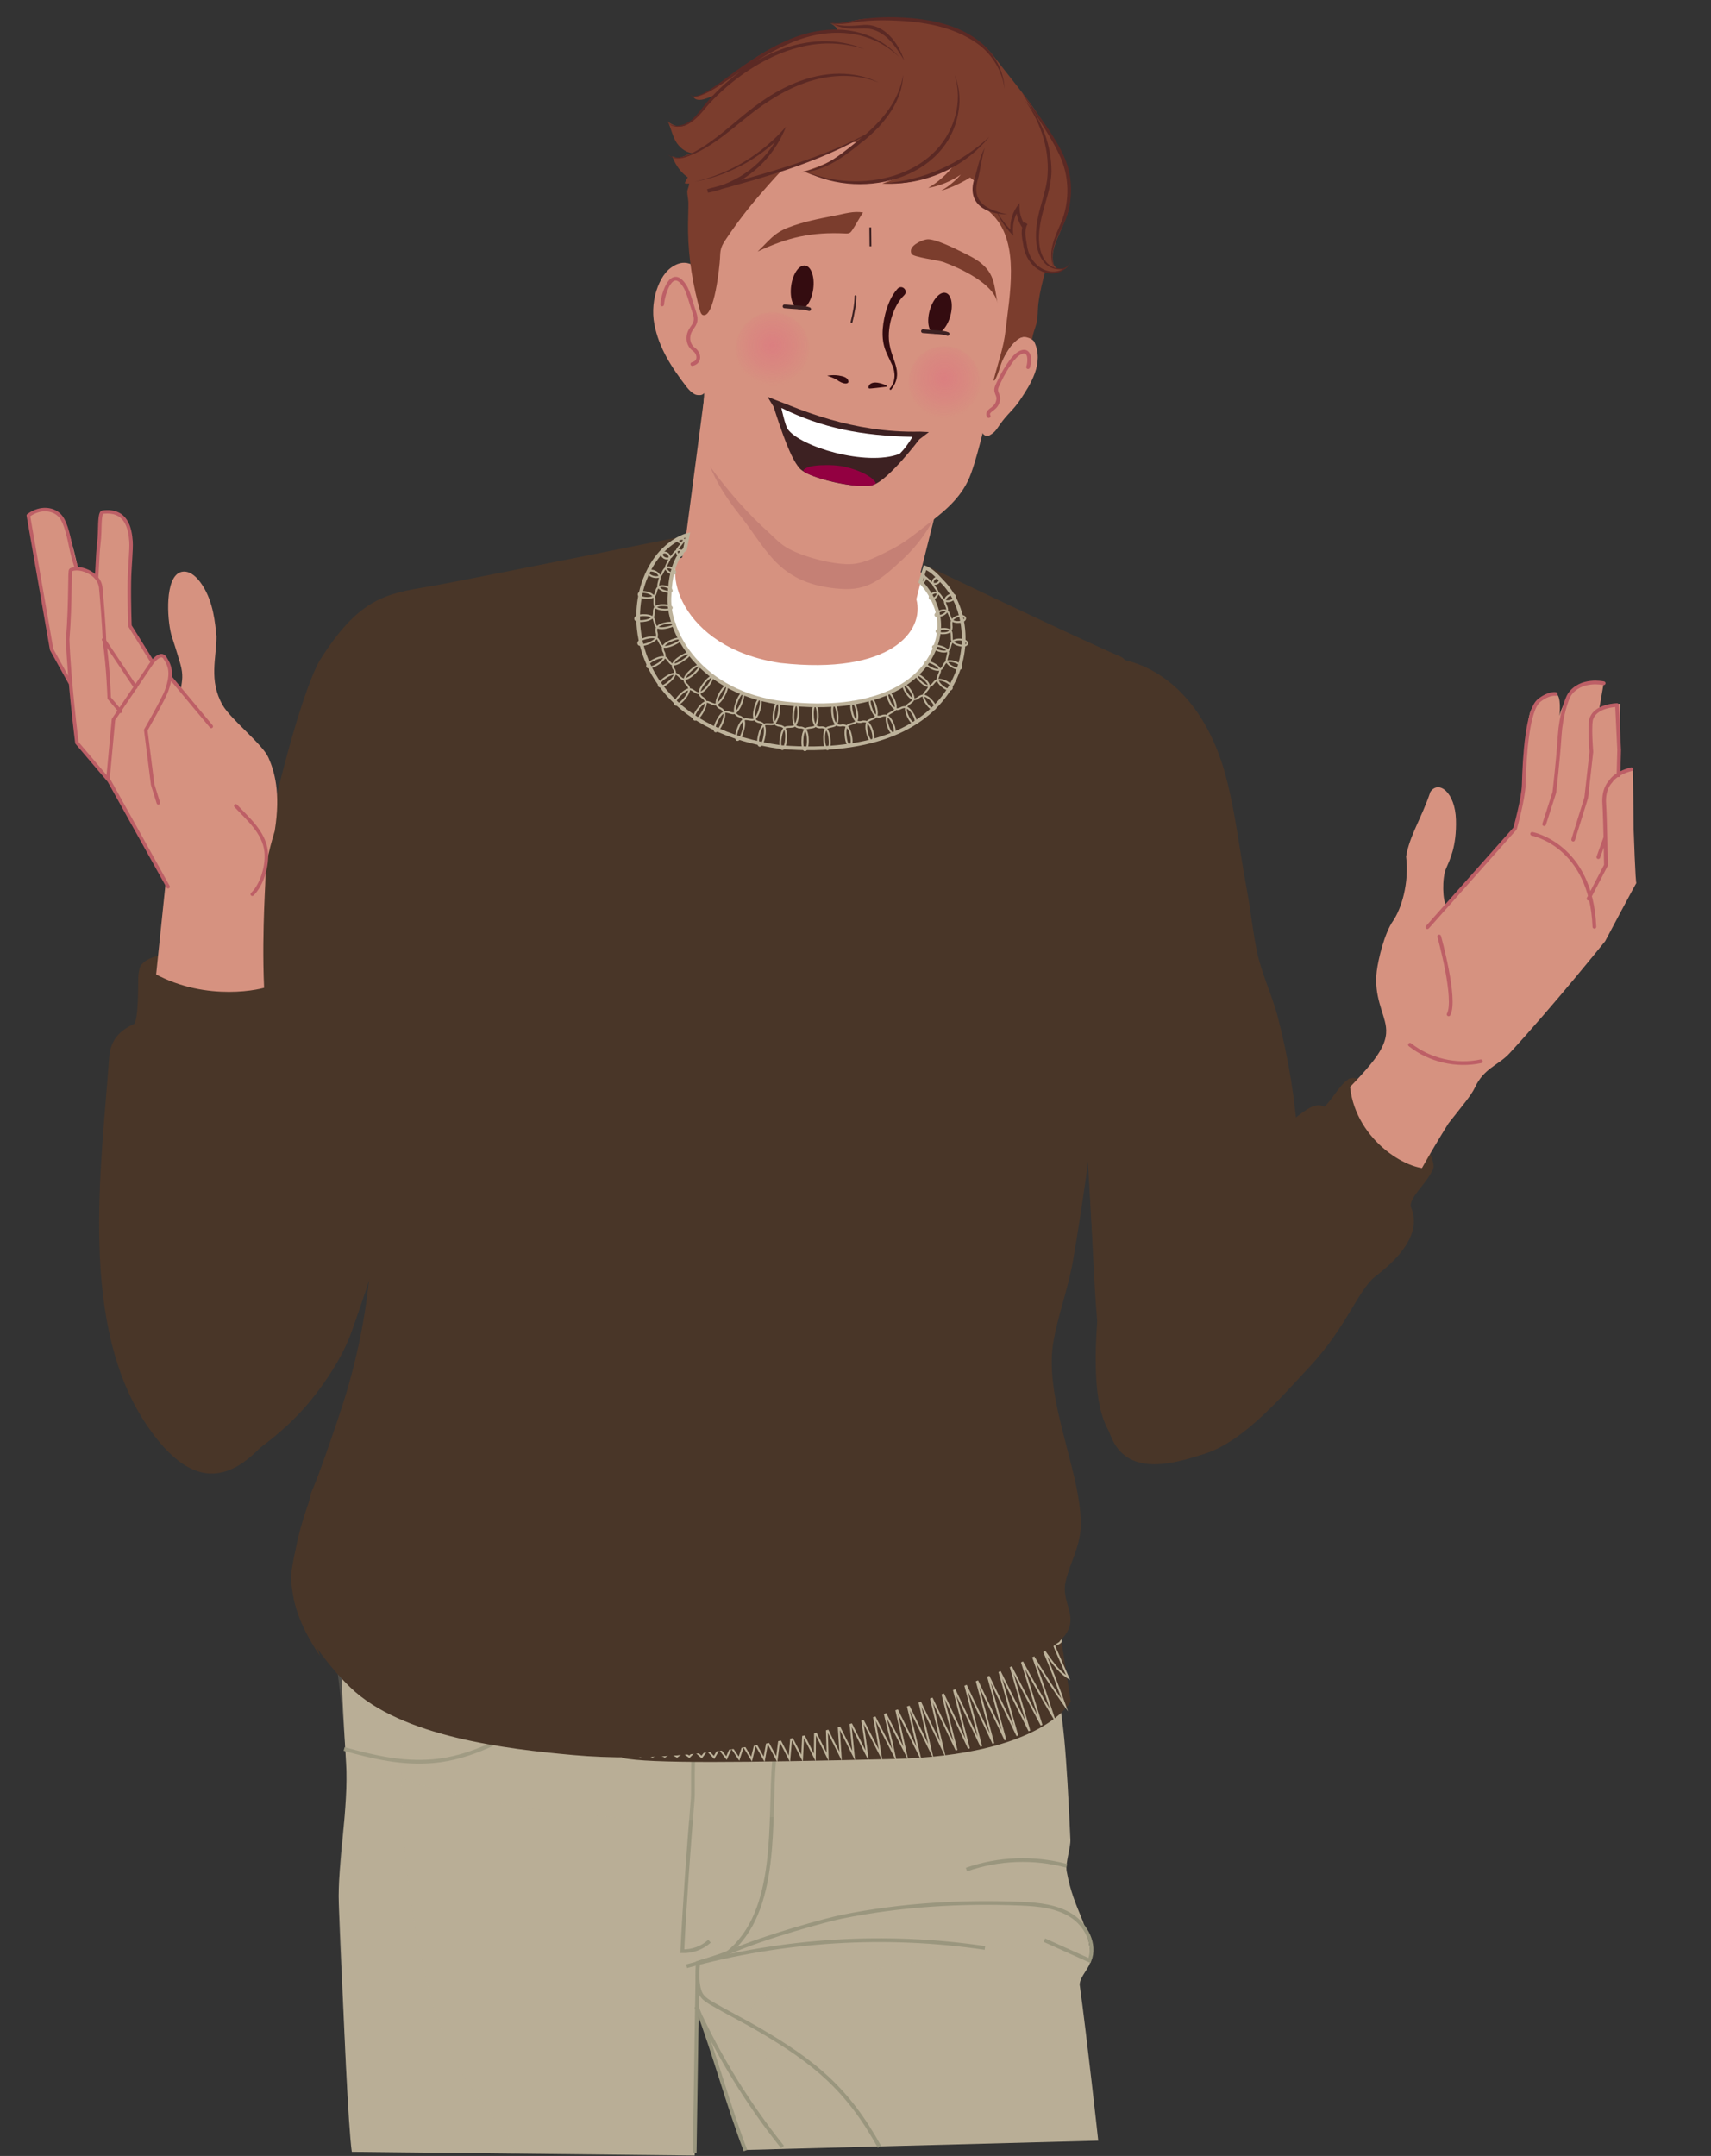 <svg width="913" height="1150" viewBox="0 0 913 1150" fill="none" xmlns="http://www.w3.org/2000/svg">
<rect x="0" y="0" width="913" height="1150" fill="#333333" stroke="none"/>
<path d="M180.646 852.259C180.646 852.259 181.7 893.184 184.689 940.54C186.11 963.058 179.998 996.468 180.781 1015.01C183.754 1085.35 185.735 1132.91 187.717 1147.78L370.689 1149.76L373.331 1052L372.01 1072.47L397.771 1146.78L586.028 1141.83C586.028 1141.83 580.083 1087.33 576.12 1058.6C576.269 1053.8 582.308 1049.11 582.065 1044.73C580.933 1024.4 573.147 1019.96 569.184 998.161C568.4 993.85 571.35 985.525 571.166 981.317C569.197 936.436 566.966 908.344 563.523 904.9C555.676 897.053 557.637 832.314 557.637 832.314L180.646 852.259Z" fill="#B9AE96"/>
<g style="mix-blend-mode:multiply" opacity="0.21">
<path d="M409.241 1064.73C405.029 1066.68 400.21 1069.82 400.545 1074.45C400.832 1078.42 404.803 1080.93 408.252 1082.93C415.472 1087.11 469.015 1129.39 468.844 1145.07C468.811 1144.82 453.437 1145.32 453.424 1145.34C435.922 1132.26 410.145 1096.33 402.214 1091.52C398.922 1089.52 394.695 1087.9 391.355 1089.82C386.368 1092.68 387.807 1100.2 390.255 1105.4C395.163 1115.83 401.496 1125.59 409.022 1134.32C412.59 1138.46 416.436 1142.32 417.559 1146.26C417.686 1146.19 398.936 1146.94 398.657 1146.77C393.131 1130.54 388.355 1115.95 382.829 1099.72C380.066 1091.61 377.303 1083.5 374.54 1075.39C373.284 1071.7 372.082 1068.68 372.19 1064.81C372.31 1060.47 371.994 1056.06 371.897 1051.71C371.876 1050.79 371.861 1049.84 372.216 1048.98C372.869 1047.42 374.568 1046.6 376.143 1045.97C388.16 1041.14 401.594 1041.62 414.25 1038.98C429.588 1035.78 445.216 1033.97 460.879 1033.57C469.426 1033.35 515.804 1031.7 516.163 1041.69C480.125 1050.83 444.041 1048.65 409.241 1064.73Z" fill="#B9AE96"/>
</g>
<g style="mix-blend-mode:multiply" opacity="0.21">
<path d="M225.49 1047.84C231.669 1074.86 240.736 1101.97 258.273 1123.44C264.7 1131.3 272.512 1138.97 274.841 1148.69C274.687 1148.69 187.937 1147.57 187.778 1147.85C187.312 1142.94 184.719 1107.73 184.267 1094.03C183.187 1053.19 177.187 1012.69 183.945 969.971C186.897 942.306 182.285 908.953 178.799 881.243C209.708 891.202 214.539 917.156 214.298 944.421C213.991 979.172 217.741 1013.96 225.49 1047.84Z" fill="#B9AE96"/>
</g>
<path d="M557.27 1034.87C565.308 1038.5 573.346 1042.12 581.385 1045.74C584.858 1037.11 579.623 1026.89 571.794 1021.85C563.964 1016.82 554.267 1015.81 544.966 1015.44C512.914 1014.14 480.64 1016.03 449.166 1022.41C441.422 1023.98 409.229 1032.65 388.744 1041.43C382.579 1044.07 372.67 1046.71 372.67 1046.93C372.45 1047.15 370.909 1060.36 374.863 1064.87C376.238 1066.53 378.128 1067.68 379.995 1068.76C388.09 1073.46 396.487 1077.63 404.577 1082.35C434.742 1099.91 452.406 1114.57 469.291 1145.12" stroke="#9A967E" stroke-width="2" stroke-miterlimit="10"/>
<path d="M371.736 1070.22C381.521 1096.03 387.987 1121.31 397.772 1147.11" stroke="#9A967E" stroke-width="2" stroke-miterlimit="10"/>
<path d="M183.626 932.913C199.608 937.334 214.501 940.796 231.026 939.416C251.209 937.73 269.572 927.522 286.99 917.186" stroke="#9A967E" stroke-width="2" stroke-miterlimit="10"/>
<path d="M569.172 995.234C551.686 990.536 532.788 991.24 515.7 997.228" stroke="#9A967E" stroke-width="2" stroke-miterlimit="10"/>
<path d="M371.493 1070.43C383.68 1097.11 399.184 1122.28 417.535 1145.18" stroke="#9A967E" stroke-width="2" stroke-miterlimit="10"/>
<path d="M366.369 1048.8C417.981 1034.54 472.581 1031.18 525.551 1039.03" stroke="#9A967E" stroke-width="2" stroke-miterlimit="10"/>
<path d="M370.689 1148.44L372.254 1047.01C372.254 1047.01 386.873 1042.84 388.209 1041.78C416.248 1019.55 410.305 970.72 413.072 939.002C413.703 931.775 414.21 923.985 410.438 917.79C403.394 918.391 378.599 916.468 373.685 921.144C368.288 926.278 370.235 952.125 369.609 959.781C367.406 986.756 365.413 1013.75 364.082 1040.78C369.367 1040.97 374.694 1039.01 378.599 1035.44" stroke="#9A967E" stroke-width="2" stroke-miterlimit="10"/>
<g style="mix-blend-mode:multiply" opacity="0.21">
<path d="M180.359 852.496C180.359 852.496 184.312 933.819 184.372 933.902C256.872 983.89 516.862 987.659 566.481 915.552C566.562 912.694 564.812 905.694 562.371 903.516C557.187 892.944 556.687 832.355 556.687 832.355L180.359 852.496Z" fill="#B9AE96"/>
</g>
<path d="M284.944 365.235C285.134 363.294 285.231 361.306 285.195 359.252C285.049 350.972 282.17 342.812 277.435 335.91C268.902 322.358 253.985 313.172 236.772 312.693C236.248 312.678 235.729 312.687 235.208 312.689C233.091 312.506 231.074 312.529 229.234 312.824C205.226 316.672 191.283 319.509 170.69 352.141C162.446 366.305 149.371 413.042 141.78 450.772C134.187 488.503 133.132 526.417 99.284 567.343C65.436 608.269 71.08 716.909 71.387 723.571C73.019 758.943 101.314 795.183 124.73 781.316C155.327 763.196 174.369 741.355 187.465 710.504C202.998 667.929 208.808 640.888 222.4 601.25C229.354 576.741 236.191 553.691 244.445 526.729C257.688 482.538 265.686 460.629 274.941 425.69C278.617 411.806 284.492 373.001 284.944 365.235Z" fill="#493628"/>
<path d="M265.127 462.233C256.482 453.546 225.791 437.744 223.222 422.12C225.428 435.535 220.355 498.934 218.432 514.733C209.34 574.882 190.645 618.016 176.39 639.436C153.1 682.284 120.129 705.282 93.777 739.936C88.822 746.453 84.135 753.595 83.016 761.705C92.484 778.506 111.006 790.291 124.901 781.282C152.061 765.991 178.317 736.567 187.617 710.282C196.525 684.284 206.296 654.166 221.771 601.473C234.404 556.76 251.655 503.437 265.127 462.233Z" fill="#493628"/>
<path d="M111.222 509.401C130.358 512.25 145.041 520.132 144.018 527.008C142.993 533.883 126.651 537.147 107.515 534.297C88.378 531.448 73.695 523.565 74.72 516.69C75.743 509.815 92.086 506.551 111.222 509.401Z" fill="#493628"/>
<path d="M68.912 658.274L88.305 471.734C88.305 471.734 58.931 417.487 57.594 415.705C56.258 413.924 41.043 396.213 41.043 396.213L38.093 365.447C38.093 365.447 27.847 348.079 27.093 345.647C26.338 343.214 14.475 274.592 14.475 274.592C14.475 274.592 23.112 269.811 29.823 272.499C36.15 275.034 41.647 303.389 41.647 303.389L51.583 307.784L53.52 275.922C53.52 275.922 52.722 272.667 56.427 272.563C61.405 272.425 69.635 276.469 69.671 288.22C69.684 292.727 69.25 301.126 69.136 308.251C68.921 321.723 68.911 333.831 70.008 335.007L81.327 353.141C81.327 353.141 88.784 342.621 90.796 360.243C90.865 361.476 96.628 366.826 96.628 366.826C97.136 363.111 97.929 360.113 96.233 354.167C96.233 354.167 93.936 346.254 91.708 339.573C89.48 332.893 87.66 311.344 94.785 305.998C95.774 305.256 101.371 301.847 108.132 312.368C113.888 321.326 114.815 332.408 115.519 339.483C115.537 350.926 111.255 362.918 118.795 376.107C123.215 383.84 140.057 396.884 143.244 404.13C146.431 411.375 149.843 422.63 146.642 442.912C146.95 442.895 141.573 457.421 141.609 469.173C141.62 473.03 139.127 507.447 141.626 538.228C139.568 543.603 144.392 603.087 160.706 670.32C159.913 703.332 153.132 745.268 122.648 756.228C63.876 746.27 68.912 658.274 68.912 658.274Z" fill="#D69280"/>
<path d="M89.698 472.979L58.258 416.493L41.044 396.212C41.044 396.212 36.897 363.552 36.126 341.226C37.813 319.687 36.966 304.475 37.765 304.018C41.714 301.761 52.885 305.238 53.755 313.437C54.003 315.781 55.497 332.782 55.78 342.399C57.769 355.897 58.274 372.365 58.274 372.365L64.236 379.456M40.791 302.819C40.791 302.819 39.325 298.712 38.22 293.683C36.842 287.412 35.52 279.626 32.473 275.652C29.138 271.301 21.646 270.069 15.114 274.969L27.55 346.446L37.637 364.648M55.3 341.188L72.389 366.631M125.81 429.844C132.064 436.61 140.797 443.732 142.009 454.082C142.859 461.338 139.984 471.739 134.621 476.985M81.328 353.141L69.323 333.809C69.415 334.099 68.86 322.936 69.046 310.317C69.159 302.55 70.212 293.066 69.911 288.825C69.428 282.045 67.555 271.532 54.811 273.169C53.586 273.393 53.338 276.345 53.156 284.191C53.067 288.043 52.43 291.609 52.247 295.366C51.92 302.126 51.572 307.58 51.572 307.58M81.328 353.141L60.559 383.785L57.595 415.704M81.328 353.141C81.328 353.141 85.762 347.318 88.009 350.913C90.499 354.898 92.35 358.507 88.971 368.181C87.423 372.613 77.782 389.424 77.782 389.424L81.463 418.499L84.48 428.228M112.727 387.477L90.854 361.271" stroke="#BD5F66" stroke-width="1.87" stroke-linecap="round" stroke-linejoin="round"/>
<path d="M76.485 514.898C76.013 515.338 75.386 515.952 74.81 520.45C74.563 523.313 75.236 545.57 71.993 547.069C65.757 549.953 60.021 554.12 59.261 563.987C55.164 622.193 42.538 707.156 80.065 760.975C109.251 802.831 131.228 782.491 150.488 756.716C179.118 718.404 172.061 678.239 162.207 636.544C159.274 624.133 158.85 573.066 156.383 564.035C153.915 555.002 145.787 553.544 145.787 553.544C144.412 546.675 143.81 533.588 143 527.236C140.428 528.592 110.615 535.766 81.991 520.215C80.049 519.371 75.364 516.559 76.485 514.898Z" fill="#493628"/>
<path d="M76.485 514.898C76.013 515.338 75.386 515.952 74.81 520.45C74.563 523.313 75.236 545.57 71.993 547.069C65.757 549.953 60.021 554.12 59.261 563.987C55.164 622.193 42.538 707.156 80.065 760.975C109.251 802.831 131.228 782.491 150.488 756.716C179.118 718.404 172.061 678.239 162.207 636.544C159.274 624.133 158.85 573.066 156.383 564.035C153.915 555.002 145.787 553.544 145.787 553.544C144.412 546.675 143.81 533.588 143 527.236C140.428 528.592 110.615 535.766 81.991 520.215C80.049 519.371 75.364 516.559 76.485 514.898Z" stroke="#493628" stroke-width="2" stroke-linejoin="bevel"/>
<path d="M631.499 778.124C620.373 779.683 595.222 774.466 589.065 757.343C584.287 743.071 586.94 718.59 585.849 703.621C583.212 667.423 581.143 631.042 579.063 594.729C579.063 594.729 560.056 484.521 541.913 419.015C520.893 343.128 628.429 315.315 654.392 415.112C659.36 434.208 661.544 454.306 665.17 473.691C667.241 484.765 668.446 496.358 670.649 507.248C673.039 519.063 678.75 530.623 681.813 542.416C693.257 586.495 696.805 632.959 689.077 677.985C683.443 710.809 681.578 769.085 631.499 778.124Z" fill="#493628"/>
<path d="M610.892 547.264C611.111 585.508 620.727 625.927 634.923 661.356C645.049 686.624 658.269 710.534 672.257 733.886C677.388 736.557 671.911 775.397 625.232 778.184C603.217 773.485 580.01 779.706 585.479 704.893C583.246 678.898 582.441 644.394 579.328 594.906C574.108 561.715 564.632 524.158 563.542 505.607C564.882 488.737 610.561 465.15 611.119 447.953C611.017 451.085 610.752 522.925 610.892 547.264Z" fill="#493628"/>
<path d="M764.682 619.996C764.993 621.437 765.047 622.743 764.667 623.738C764.326 624.634 763.598 625.335 762.828 625.924C759.685 628.323 755.518 629.263 751.572 628.824C747.828 628.406 744.191 626.857 741.358 624.451C738.673 622.171 735.564 620.456 732.862 618.133C722.588 609.303 715.831 596.06 716.827 582.666C716.995 580.394 717.562 576.361 720.06 575.322C721.955 574.534 726.021 575.547 727.824 576.184C736.816 579.366 743.661 586.256 749.44 593.463C753.356 598.347 757.222 603.354 760.002 608.968C761.165 611.321 763.848 616.138 764.682 619.996Z" fill="#493628"/>
<path d="M771.935 483.24L807.224 442.75C807.224 442.75 811.789 436.928 813.354 411.709C814.198 398.099 814.981 381.499 817.224 378.307C822.283 371.109 826.162 369.866 830.074 370.168C833.398 370.425 832.134 381.776 832.134 381.776C832.134 381.776 834.283 372.295 840.953 367.537C847.625 362.779 855.729 364.434 855.729 364.434L853.401 377.89C853.401 377.89 857.226 375.012 864.524 375.448L863.974 403.619L863.636 413.54C863.636 413.54 871.555 407.612 871.27 411.3C871.427 412.599 871.709 442.206 871.709 442.206C871.709 442.206 872.719 472.384 873.211 471.007C873.704 469.63 856.536 502.003 856.536 502.003C856.536 502.003 829.346 535.917 805.473 561.854C799.639 568.193 791.799 569.686 786.944 580.231C785.108 584.219 779.798 590.441 772.878 599.26C751.358 633.907 746.209 648.391 727.32 679.284C720.603 690.266 708.855 712.496 691.392 728.867C659.738 758.542 620.763 787.323 601.664 751.682C597.776 740.747 595.97 725.285 600.696 707.727C606.998 684.31 624.92 657.165 665.025 632.06C693.137 606.756 723.369 578.497 733.31 565.192C739.181 557.334 740.096 552.296 739.547 547.752C738.67 540.494 732.964 531.42 734.641 518.045C735.471 511.427 738.781 497.784 743.269 491.314C747.757 484.843 752.031 471.152 750.306 456.87C752.22 445.441 758.42 436.788 763.265 422.37C767.753 415.9 776.485 422.749 776.911 437.19C777.338 451.629 773.577 458.671 771.529 463.528C769.481 468.387 769.673 480.878 771.935 483.24Z" fill="#D69280"/>
<path d="M752.359 557.272C762.852 565.557 777.1 568.88 790.175 566.095M817.57 444.794C817.57 444.794 849.017 450.656 850.782 494.355M767.973 499.527C767.973 499.527 777.297 533.092 772.992 541.078M852.884 457.215L856.495 447.118M870.489 410.297C870.489 410.297 862.371 412.157 859.431 416.902C859.431 416.902 855.469 420.454 856.03 428.73C856.59 437.005 856.921 461.557 856.921 461.557L847.654 479.363M839.458 447.858L846.418 425.5L849.169 401.016C849.169 401.016 848.19 389.278 848.913 384.36C850.569 376.255 862.845 376.09 862.845 376.09L863.989 400.104L863.636 413.54M855.728 364.434C855.728 364.434 843.545 361.734 837.562 370.362C835.973 372.652 832.944 381.902 832.281 392.077C831.356 406.241 829.395 422.725 829.395 422.725L823.972 439.629M761.667 494.58L808.443 441.944C808.443 441.944 812.889 426.072 813.083 418.548C813.469 403.572 814.999 378.635 821.272 373.647C826.481 369.504 830.073 370.168 830.073 370.168" stroke="#BD5F66" stroke-width="1.98" stroke-linecap="round" stroke-linejoin="round"/>
<path d="M590.103 714.243C587.121 732.143 586.485 750.319 594.433 767.369C603.39 786.585 626.615 779.629 642.663 774.461C663.303 767.816 683.33 744.072 697.846 728.621C717.451 707.755 723.968 687.34 733.092 680.249C742.216 673.159 758.496 659.216 751.909 644.154C750.425 638.625 760.101 631.188 763.243 624.155C750.592 625.905 720.73 607.8 719.195 577.134C714.318 580.828 708.233 592.874 705.809 591.171C701.701 588.284 693.876 595.84 691.157 597.487C678.606 605.094 665.535 618.361 654.347 627.661C647.55 633.31 635.85 642.364 628.275 647.001C611.942 656.997 597.441 679.029 593.358 697.754C592.172 703.197 591.024 708.706 590.103 714.243Z" fill="#493628"/>
<path d="M590.103 714.243C587.121 732.143 586.485 750.319 594.433 767.369C603.39 786.585 626.615 779.629 642.663 774.461C663.303 767.816 683.33 744.072 697.846 728.621C717.451 707.755 723.968 687.34 733.092 680.249C742.216 673.159 758.496 659.216 751.909 644.154C750.425 638.625 760.101 631.188 763.243 624.155C750.592 625.905 720.73 607.8 719.195 577.134C714.318 580.828 708.233 592.874 705.809 591.171C701.701 588.284 693.876 595.84 691.157 597.487C678.606 605.094 665.535 618.361 654.347 627.661C647.55 633.31 635.85 642.364 628.275 647.001C611.942 656.997 597.441 679.029 593.358 697.754C592.172 703.197 591.024 708.706 590.103 714.243Z" stroke="#493628" stroke-width="2" stroke-linejoin="bevel"/>
<path d="M376.44 206.865L365.679 288.69L364.049 297.343C364.049 297.343 333.153 309.228 333.504 322.318C333.855 335.409 359.983 402.265 435.013 397.152C510.045 392.039 532.767 329.296 505.834 311.691C504.329 309.183 491.241 305.271 491.241 305.271L498.47 276.517C498.47 276.517 537.385 193.178 462.706 177.276C395.473 162.96 379.5 186.953 376.44 206.865Z" fill="#D69280"/>
<path d="M378.429 200.568C375.922 209.445 375.613 219.657 375.473 230.92C375.271 247.831 385.546 263.08 395.588 275.837C409.672 293.729 415.775 311.839 448.743 314.113C462.904 315.09 469.808 309.434 481.834 298.212C508.698 273.145 512.29 237.525 502.714 203.794C497.696 186.12 479.985 176.72 463.296 170.855C443.305 163.83 420.597 165.401 401.419 174.412C387.917 180.757 381.511 189.653 378.429 200.568Z" fill="#C58075"/>
<path d="M565.484 869.588L571.369 907.516C571.369 907.516 556.983 936.289 476.549 938.251C396.116 940.213 346.248 940.693 332.376 937.72C323.071 934.618 434.698 927.788 565.484 869.588Z" fill="#493628"/>
<path d="M332.376 935.971L335.163 936.352L338.409 935.935L341.683 936.84L344.904 935.761L348.208 936.981L351.395 935.482L354.734 936.954L357.884 935.109L361.271 936.974L364.363 934.646L367.831 937.092L370.836 934.097L374.406 937.22L377.301 933.462L381.014 937.437L383.758 932.742L387.659 937.747L390.205 931.934L394.339 938.069L396.641 931.039L401.041 938.305L403.062 930.054L407.757 938.393L409.47 928.977L414.489 938.348L415.859 927.806L421.233 938.16L422.232 926.537L427.993 937.846L428.583 925.168L434.785 937.479L434.91 923.694L441.634 937.132L441.211 922.111L448.555 936.831L447.483 920.416L455.544 936.515L453.721 918.602L462.725 936.54C461.932 929.896 460.991 923.271 459.923 916.666L469.915 936.249C468.706 928.756 467.582 922.04 466.083 914.6L477.359 936.543C475.699 928.314 473.603 920.759 471.739 912.579L483.378 935.325L477.86 910.366L490.484 935.784L483.98 908.158L496.868 934.545L490.099 905.955L503.266 933.583L496.221 903.752L510.414 933.572L502.342 901.548L517.028 932.662L508.46 899.34L523.585 931.495L514.578 897.121L530.067 929.989L520.687 894.885L536.481 928.098L526.786 892.621L542.866 925.841L532.867 890.313L549.286 923.253L538.923 887.935C544.421 898.74 550.025 909.491 555.763 920.17L544.934 885.448C550.452 895.653 556.138 905.769 562.075 915.737C558.503 904.698 554.804 893.697 550.867 882.782C556.338 891.911 562.064 900.894 568.192 909.597C564.604 899.574 560.816 889.619 556.658 879.818C560.416 885.104 564.33 891.333 569.948 894.863C568.336 891.204 566.732 887.541 565.123 883.88C564.05 881.438 562.802 878.944 562.152 876.344C563.63 877.252 564.843 876.981 565.971 875.771C565.935 874.689 566.264 872.879 567.018 872.043" stroke="#BDB29A" stroke-miterlimit="10"/>
<path d="M365.49 293.149C352.411 302.086 362.111 345.464 416.388 353.638C475.241 360.177 493.552 336.635 488.974 319.633L491.263 310.477L510.621 311.028C510.621 311.028 534.748 409.875 414.425 403.336C301.557 397.201 329.759 301.306 359.595 293.493C361.566 292.977 363.545 292.845 365.49 293.149Z" fill="white"/>
<path d="M570.053 869.335C574.075 860.595 566.208 853.567 568.64 843.473C571.401 832.018 577.12 824.104 576.716 811.384C576.321 798.969 572.997 786.862 569.951 774.82C565.425 756.928 558.889 734.801 562.019 716.191C564.49 701.495 570.06 687.16 572.637 672.038C578.912 635.226 583.832 598.182 587.396 561.009C590.072 533.087 597.631 496.336 602.758 471.345C607.989 445.841 611.695 356.252 598.18 350.366C569.357 337.814 494.042 301.595 494.042 301.595C494.042 301.595 493.279 303.666 493.279 303.829C496.149 307.945 503.914 317.241 505.322 328.788C507.502 346.662 486.14 381.538 432.517 380.23C388.044 379.145 354.918 348.406 352.302 323.556C348.378 290.86 366.688 285.628 366.688 285.628C366.688 285.628 249.635 309.17 231.325 312.439C166.686 324.945 174.186 409.945 220.727 419.475C218.838 477.406 219.972 548.997 214.322 599.841C210.399 635.153 200.364 653.257 197.32 679.949C192.678 720.66 188.819 734.225 166.258 797.002C158.242 819.31 156.122 831.3 156.122 846.046C156.122 870.896 186.836 899.976 186.857 899.997C214.272 926.557 270.588 932.951 305.674 936.13C387.207 943.518 477.514 917.084 551.185 883.856C556.928 881.265 562.794 878.469 567.018 873.793C568.415 872.247 569.394 870.768 570.053 869.335Z" fill="#493628"/>
<path d="M224.282 612.657C222.506 654.199 214.184 687.169 211.145 728.607C208.711 761.789 215.623 802.431 184.489 824.964C179.42 828.632 173.574 831.393 169.454 836.102C163.82 842.541 162.303 851.783 163.472 860.259C164.597 868.421 168.357 875.666 170.745 883.37C158.908 865.527 156.183 854.405 155.179 841.182C157.56 821.366 161.884 816.116 165.971 796.398C182.431 757.746 193.97 715.864 197.217 680.283C202.37 651.252 211.15 630.243 213.376 600.947C223.116 556.328 214.949 434.116 223.016 414.147C231.299 462.538 229.035 509.916 228.844 560.467C229.534 578.666 224.445 608.854 224.282 612.657Z" fill="#493628"/>
<path d="M354.591 292.822C354.591 292.822 340.967 304.157 340.531 328.134C340.054 354.418 357.425 390.367 416.823 398.541C518.292 406.497 527.12 334.892 503.033 310.478C499.11 306.119 496.658 303.939 493.606 302.74C493.17 304.157 491.208 310.424 491.208 310.424C491.208 310.424 505.649 324.102 499.764 342.848C493.224 365.081 465.991 380.413 419.003 375.217C373.664 370.204 355.354 336.635 357.316 317.017C357.97 297.618 365.49 293.04 365.49 293.04L367.016 285.301C367.016 285.301 361.021 286.61 354.591 292.822Z" fill="#493628"/>
<path d="M354.591 292.822C354.591 292.822 340.967 304.157 340.531 328.134C340.054 354.418 357.425 390.367 416.823 398.541C518.292 406.497 527.12 334.892 503.033 310.478C499.11 306.119 496.658 303.939 493.606 302.74C493.17 304.157 491.208 310.424 491.208 310.424C491.208 310.424 505.649 324.102 499.764 342.848C493.224 365.081 465.991 380.413 419.003 375.217C373.664 370.204 355.354 336.635 357.316 317.017C357.97 297.618 365.49 293.04 365.49 293.04L367.016 285.301C367.016 285.301 361.021 286.61 354.591 292.822Z" stroke="#BDB29A" stroke-width="2" stroke-miterlimit="10"/>
<path d="M366.285 287.521C365.89 287.9 365.481 288.272 365.061 288.624C364.324 289.24 363.002 289.841 362.167 289.037C361.544 288.438 362.056 287.738 362.757 287.57C363.225 287.458 364.524 287.297 364.901 287.733C365.242 288.128 363.954 289.717 363.736 289.983C363.352 290.453 362.965 290.922 362.584 291.396C362.21 291.863 361.837 292.338 361.515 292.843C360.834 293.909 361.05 295.329 362.093 296.079C362.684 296.503 363.663 296.669 364.025 295.87C364.351 295.152 364.003 294.21 363.408 293.743C362.442 292.982 361.115 293.54 360.353 294.314C359.921 294.752 359.53 295.219 359.188 295.73C358.854 296.23 358.464 296.703 358.042 297.131C357.032 298.156 355.392 298.168 354.22 297.412C353.526 296.964 352.709 295.91 353.478 295.149C354.181 294.453 355.428 294.707 356.153 295.221C357.265 296.011 357.602 297.519 357.019 298.729C356.754 299.279 356.468 299.817 356.189 300.359C355.916 300.891 355.644 301.435 355.449 302.001C354.911 303.568 356.418 305.001 357.692 305.612C358.26 305.884 360.054 306.534 360.296 305.491C360.525 304.508 359.232 303.513 358.509 303.124C357.237 302.438 355.514 302.433 354.564 303.653C354.182 304.142 353.87 304.662 353.634 305.236C353.405 305.792 353.082 306.326 352.713 306.801C351.638 308.186 349.377 307.977 347.935 307.413C347.175 307.115 345.295 306.073 346.022 304.98C346.708 303.948 348.563 304.422 349.455 304.824C350.839 305.449 352.379 306.903 352.021 308.572C351.893 309.17 351.729 309.758 351.574 310.35C351.422 310.929 351.274 311.523 351.227 312.122C351.081 314.023 353.745 315.091 355.198 315.448C355.717 315.575 358.436 316.159 358.459 315.057C358.482 313.945 356.261 313.173 355.47 312.931C353.966 312.472 351.596 312.3 350.69 313.914C350.382 314.46 350.172 315.027 350.069 315.645C349.97 316.24 349.742 316.834 349.453 317.362C348.507 319.088 345.63 319.136 343.971 318.89C343.151 318.768 340.379 318.15 340.869 316.769C341.344 315.433 343.876 315.732 344.885 315.942C346.47 316.271 349.081 317.306 349.173 319.245C349.203 319.859 349.185 320.471 349.176 321.085C349.168 321.684 349.169 322.302 349.284 322.892C349.68 324.923 353.192 325.202 354.756 325.215C355.736 325.223 356.776 325.162 357.71 324.84C357.981 324.747 358.553 324.54 358.477 324.154C358.256 323.028 355.273 322.836 354.469 322.781C352.803 322.667 349.817 322.807 349.165 324.756C348.964 325.356 348.879 325.953 348.929 326.583C348.978 327.186 348.876 327.824 348.694 328.399C348.055 330.415 344.793 331.092 343.02 331.256C342.178 331.335 338.834 331.49 338.949 329.942C339.063 328.415 342.123 328.162 343.169 328.126C344.861 328.068 348.227 328.303 348.875 330.295C349.065 330.881 349.201 331.481 349.345 332.079C349.486 332.662 349.639 333.266 349.907 333.805C350.871 335.75 354.755 335.024 356.339 334.659C357.403 334.414 358.502 334.088 359.451 333.537C359.693 333.397 360.32 333.048 360.164 332.675C360.017 332.322 359.391 332.262 359.076 332.22C357.909 332.068 356.692 332.176 355.537 332.373C353.816 332.666 350.479 333.474 350.222 335.646C350.147 336.278 350.194 336.879 350.394 337.482C350.585 338.057 350.621 338.712 350.557 339.311C350.322 341.509 346.998 342.925 345.241 343.504C344.437 343.769 340.913 344.812 340.63 343.263C340.347 341.716 343.645 340.715 344.637 340.445C346.312 339.988 350.009 339.257 351.167 341.116C351.493 341.64 351.764 342.192 352.04 342.743C352.309 343.281 352.595 343.836 352.98 344.302C354.392 346.016 358.256 344.365 359.763 343.665C360.833 343.169 361.929 342.579 362.808 341.78C363.017 341.589 363.552 341.124 363.337 340.785C363.115 340.435 362.395 340.543 362.065 340.577C360.85 340.702 359.647 341.092 358.522 341.549C356.855 342.225 353.507 343.78 353.672 346.036C353.718 346.674 353.884 347.255 354.205 347.807C354.51 348.33 354.668 348.97 354.714 349.57C354.887 351.825 351.722 353.884 350.077 354.799C349.028 355.382 347.837 355.933 346.622 356.023C346.201 356.054 345.535 356.041 345.342 355.572C345.154 355.115 345.526 354.581 345.798 354.245C346.602 353.256 347.765 352.543 348.89 351.978C350.462 351.189 354.121 349.589 355.662 351.223C356.086 351.672 356.457 352.163 356.831 352.653C357.196 353.131 357.578 353.625 358.042 354.012C359.819 355.499 363.31 353.032 364.723 352.066C365.712 351.39 366.804 350.663 367.544 349.707C367.725 349.472 368.183 348.901 367.911 348.588C367.631 348.266 366.918 348.495 366.59 348.587C365.381 348.929 364.234 349.549 363.177 350.217C361.551 351.244 358.588 353.319 359.023 355.608C359.112 356.075 359.197 356.448 359.519 356.813C359.863 357.203 360.06 357.818 360.173 358.315C360.686 360.547 357.804 363.13 356.305 364.309C355.339 365.068 354.225 365.816 353.015 366.11C352.596 366.212 351.922 366.311 351.649 365.87C351.385 365.442 351.681 364.846 351.902 364.469C352.56 363.344 353.622 362.44 354.669 361.69C356.116 360.653 359.561 358.424 361.371 359.799C361.865 360.173 362.311 360.6 362.761 361.025C363.199 361.438 363.659 361.864 364.182 362.167C364.808 362.53 365.645 362.313 366.275 362.081C367.918 361.477 369.366 360.307 370.606 359.099C371.496 358.233 372.378 357.272 372.986 356.181C373.124 355.932 373.513 355.28 373.195 355.021C372.868 354.754 372.191 355.123 371.892 355.269C370.739 355.832 369.691 356.645 368.736 357.494C367.355 358.723 364.517 361.428 365.413 363.578C365.661 364.171 366.005 364.667 366.495 365.082C366.958 365.476 367.316 366.037 367.55 366.594C368.446 368.73 365.992 371.832 364.712 373.271C363.879 374.207 362.9 375.157 361.744 375.681C361.354 375.858 360.696 376.094 360.348 375.707C360.011 375.333 360.211 374.683 360.364 374.275C360.83 373.031 361.732 371.935 362.646 370.992C363.892 369.706 366.942 366.806 368.992 367.841C369.546 368.12 370.061 368.461 370.579 368.8C371.083 369.129 371.611 369.468 372.181 369.675C372.866 369.923 373.662 369.552 374.246 369.211C375.783 368.314 377.03 366.894 378.066 365.471C378.81 364.449 379.53 363.334 379.953 362.136C380.049 361.862 380.327 361.139 379.965 360.933C379.593 360.72 378.978 361.209 378.705 361.407C377.648 362.174 376.742 363.174 375.934 364.193C374.773 365.656 372.386 368.863 373.634 370.856C373.976 371.401 374.398 371.834 374.95 372.162C375.474 372.472 375.918 372.969 376.237 373.483C377.471 375.468 375.493 378.971 374.452 380.607C373.77 381.68 372.949 382.789 371.885 383.514C371.536 383.753 370.92 384.114 370.514 383.79C370.121 383.477 370.227 382.793 370.314 382.372C370.586 381.052 371.309 379.81 372.065 378.713C373.086 377.233 375.652 373.787 377.862 374.478C378.454 374.663 379.018 374.916 379.583 375.169C380.134 375.414 380.709 375.666 381.305 375.78C382.025 375.918 382.76 375.419 383.286 374.99C384.682 373.854 385.713 372.247 386.533 370.666C387.122 369.53 387.675 368.304 387.911 367.039C387.966 366.745 388.129 365.98 387.734 365.825C387.327 365.665 386.787 366.247 386.543 366.488C385.603 367.417 384.853 368.561 384.205 369.706C383.278 371.346 381.385 374.927 382.922 376.727C383.34 377.217 383.821 377.583 384.416 377.825C384.98 378.054 385.492 378.484 385.88 378.948C387.388 380.751 385.891 384.529 385.086 386.303C384.556 387.472 383.897 388.694 382.947 389.579C382.642 389.863 382.084 390.327 381.638 390.067C381.183 389.802 381.222 389.046 381.26 388.606C381.375 387.279 381.898 385.973 382.481 384.79C383.279 383.174 385.33 379.332 387.63 379.7C388.242 379.798 388.835 379.971 389.43 380.142C390.01 380.309 390.615 380.48 391.22 380.512C391.955 380.55 392.619 379.953 393.086 379.457C394.325 378.137 395.145 376.401 395.755 374.716C396.194 373.505 396.583 372.207 396.647 370.912C396.662 370.605 396.72 369.823 396.3 369.716C395.87 369.606 395.405 370.254 395.192 370.529C394.375 371.58 393.783 372.825 393.292 374.055C392.592 375.814 391.186 379.644 392.95 381.237C393.428 381.669 393.951 381.97 394.574 382.134C395.162 382.289 395.724 382.652 396.166 383.064C397.889 384.67 396.849 388.621 396.266 390.48C395.88 391.71 395.374 393.006 394.544 394.011C394.283 394.327 393.789 394.868 393.318 394.669C392.837 394.465 392.79 393.705 392.775 393.27C392.731 391.934 393.088 390.57 393.52 389.317C394.107 387.614 395.661 383.511 397.995 383.594C398.615 383.616 399.225 383.715 399.836 383.814C400.432 383.911 401.052 384.008 401.658 383.969C402.393 383.922 402.984 383.251 403.391 382.704C404.473 381.25 405.094 379.432 405.51 377.686C405.809 376.431 406.048 375.093 405.958 373.797C405.936 373.482 405.898 372.702 405.464 372.639C405.019 372.576 404.628 373.269 404.444 373.57C403.749 374.708 403.305 376.018 402.962 377.299C402.471 379.133 401.526 383.109 403.46 384.491C403.984 384.866 404.538 385.107 405.175 385.2C405.777 385.288 406.376 385.587 406.86 385.948C408.748 387.356 408.13 391.395 407.749 393.302C407.496 394.565 407.133 395.905 406.42 396.996C406.198 397.335 405.77 397.932 405.283 397.788C404.788 397.64 404.664 396.888 404.604 396.463C404.418 395.14 404.625 393.747 404.917 392.455C405.313 390.7 406.403 386.444 408.735 386.277C409.354 386.233 409.97 386.267 410.588 386.302C411.191 386.336 411.818 386.369 412.417 386.268C413.142 386.147 413.663 385.422 414.013 384.838C414.942 383.289 415.378 381.424 415.616 379.651C415.787 378.376 415.889 377.022 415.664 375.746C415.608 375.429 415.486 374.662 415.044 374.641C414.592 374.62 414.27 375.342 414.116 375.662C413.537 376.86 413.23 378.207 413.022 379.513C412.723 381.388 412.201 385.427 414.263 386.604C414.823 386.924 415.398 387.107 416.041 387.138C416.648 387.166 417.274 387.404 417.791 387.715C419.802 388.925 419.578 392.979 419.381 394.905C419.251 396.181 419.018 397.541 418.419 398.691C418.233 399.047 417.867 399.682 417.372 399.588C416.869 399.493 416.675 398.76 416.575 398.347C416.265 397.055 416.334 395.657 416.497 394.35C416.719 392.569 417.387 388.247 419.688 387.861C420.3 387.759 420.917 387.735 421.535 387.711C422.138 387.689 422.766 387.664 423.352 387.51C424.061 387.323 424.513 386.563 424.81 385.952C425.591 384.34 425.857 382.46 425.93 380.688C425.983 379.412 425.959 378.064 425.614 376.825C425.527 376.51 425.332 375.769 424.888 375.785C424.435 375.801 424.178 376.539 424.052 376.873C423.584 378.107 423.405 379.468 423.321 380.777C423.199 382.665 423.067 386.701 425.223 387.673C425.809 387.938 426.4 388.067 427.042 388.04C427.649 388.013 428.293 388.192 428.837 388.453C430.938 389.462 431.083 393.469 431.058 395.39C431.042 396.659 430.93 398.019 430.438 399.204C430.285 399.573 429.979 400.231 429.482 400.185C428.976 400.139 428.718 399.436 428.583 399.039C428.159 397.794 428.103 396.41 428.147 395.108C428.208 393.323 428.49 389.01 430.739 388.43C431.34 388.275 431.952 388.197 432.566 388.121C433.165 388.046 433.787 387.967 434.358 387.765C435.044 387.522 435.431 386.739 435.676 386.11C436.315 384.464 436.419 382.594 436.339 380.848C436.282 379.59 436.14 378.267 435.689 377.081C435.572 376.773 435.312 376.067 434.871 376.117C434.423 376.168 434.227 376.911 434.129 377.253C433.768 378.503 433.709 379.857 433.739 381.15C433.783 383.03 434.017 386.999 436.236 387.765C436.844 387.974 437.443 388.05 438.08 387.968C438.682 387.89 439.338 388.009 439.904 388.219C442.066 389.021 442.563 392.919 442.702 394.816C442.792 396.06 442.795 397.403 442.408 398.603C442.285 398.984 442.036 399.651 441.54 399.652C441.038 399.653 440.72 398.992 440.55 398.611C440.024 397.431 439.85 396.078 439.784 394.8C439.691 393.026 439.619 388.789 441.797 388.033C442.382 387.829 442.985 387.702 443.59 387.574C444.181 387.449 444.793 387.319 445.347 387.072C447.407 386.151 446.967 381.852 446.742 380.154C446.58 378.93 446.327 377.649 445.78 376.532C445.634 376.234 445.316 375.573 444.884 375.656C444.444 375.741 444.308 376.477 444.237 376.825C443.983 378.074 444.037 379.403 444.175 380.663C444.379 382.514 444.96 386.358 447.217 386.91C447.84 387.062 448.445 387.083 449.071 386.948C449.664 386.819 450.325 386.877 450.908 387.032C453.104 387.615 453.947 391.346 454.246 393.199C454.441 394.404 454.552 395.713 454.268 396.913C454.175 397.303 453.982 397.968 453.492 398.016C452.997 398.063 452.622 397.457 452.418 397.095C451.797 395.996 451.51 394.691 451.337 393.453C451.094 391.709 450.692 387.603 452.778 386.683C453.344 386.433 453.935 386.254 454.526 386.075C455.103 385.901 455.701 385.719 456.233 385.428C458.185 384.359 457.41 380.237 457.037 378.589C456.772 377.416 456.41 376.194 455.774 375.163C455.6 374.881 455.229 374.274 454.81 374.391C454.386 374.509 454.31 375.231 454.268 375.579C454.119 376.812 454.285 378.1 454.528 379.31C454.89 381.112 455.813 384.778 458.081 385.098C458.715 385.188 459.318 385.151 459.929 384.96C460.508 384.78 461.169 384.772 461.765 384.866C463.971 385.214 465.154 388.714 465.62 390.503C465.919 391.65 466.144 392.911 465.965 394.097C465.904 394.497 465.761 395.151 465.282 395.247C464.799 395.344 464.373 394.804 464.131 394.465C463.419 393.466 463.019 392.227 462.741 391.045C462.341 389.344 461.625 385.43 463.594 384.344C464.135 384.046 464.706 383.814 465.277 383.581C465.836 383.354 466.412 383.117 466.915 382.781C468.735 381.562 467.618 377.675 467.088 376.097C466.717 374.993 466.244 373.85 465.525 372.922C465.324 372.663 464.904 372.12 464.507 372.272C464.103 372.425 464.09 373.125 464.08 373.47C464.046 374.672 464.328 375.902 464.677 377.044C465.206 378.774 466.468 382.203 468.721 382.267C469.36 382.285 469.956 382.184 470.543 381.933C471.1 381.695 471.753 381.613 472.355 381.635C474.54 381.717 476.084 384.912 476.733 386.61C477.143 387.681 477.488 388.876 477.421 390.035C477.398 390.445 477.307 391.082 476.844 391.232C476.378 391.382 475.901 390.926 475.618 390.619C474.814 389.744 474.296 388.591 473.909 387.483C473.337 385.849 472.301 382.18 474.118 380.92C474.625 380.568 475.167 380.276 475.709 379.983C476.239 379.695 476.784 379.396 477.248 379.007C478.897 377.623 477.399 374.043 476.69 372.57C476.203 371.557 475.612 370.521 474.811 369.72C474.585 369.494 474.117 369.027 473.752 369.217C473.381 369.409 473.445 370.08 473.473 370.413C473.572 371.57 473.977 372.716 474.44 373.771C475.155 375.4 476.776 378.512 478.977 378.279C479.611 378.212 480.188 378.033 480.737 377.711C481.259 377.405 481.889 377.235 482.488 377.168C484.61 376.932 486.552 379.705 487.422 381.268C487.844 382.027 489.399 385.052 488.063 385.707C486.723 386.364 485.113 383.373 484.7 382.558C483.925 381.028 482.536 377.676 484.14 376.217C484.597 375.801 485.093 375.437 485.586 375.068C486.067 374.708 486.561 374.333 486.961 373.881C488.364 372.297 486.404 369.15 485.475 367.842C484.85 366.961 484.123 366.079 483.241 365.443C482.996 365.266 482.48 364.891 482.166 365.123C481.847 365.36 482.01 365.987 482.088 366.294C482.36 367.375 482.91 368.403 483.507 369.336C484.444 370.802 486.464 373.492 488.548 372.883C489.158 372.705 489.694 372.426 490.178 372.015C490.639 371.622 491.222 371.337 491.795 371.149C493.77 370.503 496.162 372.648 497.313 373.979C497.922 374.683 499.869 377.187 498.656 378.123C497.447 379.056 495.4 376.611 494.818 375.853C493.78 374.499 491.972 371.596 493.233 369.894C493.6 369.398 494.01 368.94 494.414 368.475C494.807 368.022 495.207 367.547 495.495 367.018C496.49 365.192 493.916 362.748 492.715 361.75C491.92 361.088 491.039 360.453 490.078 360.054C489.831 359.952 489.264 359.697 489.038 359.972C488.807 360.253 489.126 360.795 489.262 361.044C489.772 361.981 490.504 362.814 491.265 363.554C492.477 364.734 494.973 366.785 496.786 365.668C497.325 365.335 497.767 364.923 498.12 364.397C498.458 363.895 498.928 363.453 499.416 363.097C501.041 361.909 503.865 362.981 505.371 363.856C506.265 364.375 508.63 366.067 507.73 367.396C506.834 368.721 504.319 367.196 503.472 366.587C502.091 365.592 499.75 363.408 500.4 361.455C500.569 360.948 500.744 360.438 500.952 359.945C501.187 359.392 501.43 358.825 501.566 358.237C502.023 356.275 499.207 354.557 497.796 353.876C497.175 353.577 494.357 352.263 493.854 353.345C493.34 354.45 496.074 355.917 496.73 356.257C498.231 357.033 501.047 358.087 502.458 356.588C502.891 356.128 503.222 355.622 503.455 355.036C503.678 354.475 504.044 353.947 504.45 353.503C505.78 352.05 508.6 352.677 510.158 353.304C510.989 353.639 513.545 354.869 512.957 356.17C512.37 357.469 509.7 356.418 508.876 356.04C507.374 355.352 504.783 353.724 505.144 351.731C505.254 351.126 505.416 350.534 505.57 349.94C505.72 349.359 505.868 348.761 505.905 348.161C506.028 346.195 503.094 345.123 501.62 344.76C501.021 344.613 498.129 343.924 497.861 344.95C497.589 345.996 500.435 346.919 501.052 347.115C502.618 347.61 505.43 348.109 506.464 346.377C506.787 345.836 506.998 345.269 507.095 344.647C507.188 344.051 507.413 343.455 507.689 342.92C508.556 341.241 511.2 340.989 512.836 341.179C513.798 341.291 516.286 341.851 516.068 343.282C515.848 344.721 513.244 344.461 512.305 344.28C510.696 343.97 508.059 342.976 507.915 341.026C507.87 340.414 507.869 339.8 507.855 339.187C507.842 338.588 507.816 337.975 507.687 337.388C507.28 335.542 504.456 335.338 502.986 335.442C502.375 335.485 499.694 335.708 499.702 336.708C499.709 337.716 502.498 337.785 503.089 337.793C504.684 337.814 507.282 337.427 507.686 335.521C507.816 334.907 507.834 334.301 507.735 333.683C507.64 333.088 507.652 332.457 507.726 331.859C507.944 330.102 509.997 328.993 511.542 328.658C512.5 328.45 514.698 328.312 514.983 329.651C515.274 331.018 513.038 331.615 512.107 331.74C510.522 331.952 508.032 331.715 507.332 329.994C507.101 329.426 506.907 328.845 506.701 328.268C506.499 327.704 506.283 327.133 505.987 326.612C505.128 325.098 502.803 325.464 501.488 326.009C500.855 326.272 498.879 327.207 499.151 328.179C499.426 329.161 501.713 328.501 502.282 328.315C503.749 327.834 505.65 326.639 505.387 324.841C505.296 324.224 505.114 323.645 504.835 323.088C504.565 322.55 504.375 321.957 504.241 321.37C503.889 319.836 505.022 318.309 506.309 317.607C507.128 317.16 508.805 316.692 509.434 317.706C510.093 318.766 508.568 319.857 507.778 320.226C506.395 320.873 504.351 321.058 503.323 319.704C502.953 319.218 502.612 318.711 502.263 318.209C501.922 317.716 501.569 317.222 501.165 316.779C500.169 315.685 498.442 315.962 497.366 316.768C496.758 317.224 495.717 318.349 496.159 319.204C496.623 320.103 498.164 319.336 498.715 318.969C499.934 318.158 500.807 316.653 500.13 315.217C499.866 314.657 499.537 314.145 499.145 313.668C498.763 313.203 498.432 312.687 498.14 312.162C497.533 311.067 497.633 309.574 498.629 308.738C499.287 308.185 500.459 307.897 501.156 308.549C501.908 309.252 501.262 310.332 500.613 310.833C499.496 311.697 497.936 311.7 496.896 310.727C496.451 310.311 496.024 309.875 495.595 309.444C495.172 309.019 494.743 308.596 494.285 308.208C493.922 307.9 492.398 306.885 491.916 307.42C491.41 307.983 491.129 309.308 491.254 310.028C491.421 310.991 492.542 310.582 493.012 310.117C493.939 309.202 493.769 307.784 493.003 306.836C492.635 306.381 492.214 305.977 491.789 305.576" stroke="#BDB29A" stroke-miterlimit="10"/>
<path d="M349.166 172.949C351.604 185.612 358.299 195.95 366.571 206.641C367.492 207.83 370.076 210.57 372.06 210.704C373.534 210.805 374.575 210.949 375.739 209.687C375.777 212.312 374.342 226.938 374.519 230.832C374.839 237.859 375.068 243.738 379.292 249.42C389.099 262.609 398.754 273.752 410.997 284.76C414.157 287.602 416.124 290.173 421.324 292.95C429.441 297.287 445.709 301.588 454.946 300.835C462.06 300.256 469.296 296.244 475.498 293.155C482.923 289.456 489.563 283.809 496.085 278.753C505.192 271.693 513.819 264.533 518.171 252.499C520.569 245.869 522.691 237.58 524.405 230.81C524.202 231.628 526.359 233.344 528.207 232.095C530.988 230.541 531.691 229.121 533.507 226.504C537.595 220.613 540.702 218.864 544.631 212.882C549.547 205.399 557.508 193.758 551.764 182.076C543.494 173.212 535.515 190.513 533.892 194.238C551.57 153.675 566.06 96.125 529.637 63.245C510.249 45.742 469.558 38.212 443.407 41.445C414.967 44.962 392.483 62.651 380.095 89.008C377.532 94.462 375.859 100.305 374.775 106.233C372.12 120.762 373.349 136.204 376.03 150.629C374.825 144.143 368.489 138.098 361.547 140.845C356.182 142.97 353.148 147.531 351.068 152.781C348.592 159.032 347.894 166.344 349.166 172.949Z" fill="#D69280"/>
<path d="M450.991 124.531C451.843 124.572 452.754 124.609 453.484 124.167C454.004 123.853 454.361 123.335 454.702 122.833C456.694 119.898 458.515 116.297 460.505 113.364C455.515 112.414 450.551 114.042 445.562 115.001C437.208 116.607 428.804 118.228 420.861 121.273C412.788 124.369 410.541 128.267 404.281 134.186C420.369 126.537 433.174 123.681 450.991 124.531Z" fill="#7B3D2D"/>
<path d="M486.058 133.635C486.383 130.302 492.89 127.619 495.148 127.621C499.461 127.628 508.457 131.989 514.625 135.081C517.723 136.633 520.846 138.211 523.521 140.413C530.747 146.362 530.432 152.086 532.231 161.543C530.25 151.129 511.72 142.773 503.279 139.738C500.913 138.888 487.441 137.143 486.514 135.534C486.133 134.873 486 134.238 486.058 133.635Z" fill="#7B3D2D"/>
<path d="M464.39 121.311C464.425 124.665 464.459 128.019 464.493 131.374" stroke="#3D2122" stroke-width="0.99" stroke-miterlimit="10"/>
<path d="M433.951 154.11C433.094 160.564 429.76 165.446 426.504 165.014C423.247 164.582 421.3 158.999 422.157 152.546C423.013 146.092 426.348 141.209 429.605 141.642C432.862 142.074 434.808 147.657 433.951 154.11Z" fill="#340C10"/>
<path d="M418.637 163.412C423.014 163.91 429.587 163.887 431.768 164.907" stroke="#3D2122" stroke-width="2" stroke-linecap="round" stroke-linejoin="round"/>
<path d="M507.072 168.65C505.374 174.647 501.544 178.812 498.518 177.955C495.493 177.098 494.417 171.542 496.115 165.547C497.814 159.55 501.644 155.385 504.669 156.242C507.695 157.099 508.77 162.655 507.072 168.65Z" fill="#340C10"/>
<path d="M492.513 176.644C496.89 177.141 503.463 177.118 505.644 178.138" stroke="#3D2122" stroke-width="2" stroke-linecap="round" stroke-linejoin="round"/>
<path d="M409.543 211.659C409.543 211.659 413.967 213.392 414.518 213.599C425.744 217.819 454.39 231.095 490.851 230.232L495.657 230.465L490.539 234.389C490.539 234.389 474.54 255.629 466.018 258.654C458.428 261.235 430.336 255.138 426.331 249.372C421.901 244.152 417.324 231.044 412.788 216.942L409.543 211.659Z" fill="#3D2122"/>
<path d="M416.93 217.586C416.93 217.586 418.954 226.89 420.289 228.812C426.718 238.234 462.183 248.913 479.959 242.113C479.959 242.113 482.803 239.787 486.913 233.022C459.607 232.429 438.675 228.308 416.93 217.586Z" fill="white"/>
<path d="M448.114 248.512C454.96 249.416 465.555 253.519 467.382 257.781C462.628 262.77 428.607 253.969 428.632 250.867C430.774 248.148 437.77 248.141 440.961 248.094C443.263 248.059 445.679 248.192 448.114 248.512Z" fill="#930041"/>
<path d="M482.425 157.514C476.199 163.478 472.901 176.004 474.791 184.407C476.407 193.063 482.215 199.253 475.601 207.767C475.206 208.263 474.42 207.692 474.815 207.162C477.885 203.834 477.924 198.735 476.1 194.785C475.216 192.731 474.101 190.702 473.193 188.491C469.985 181.866 470.686 174.138 472.42 167.266C473.71 162.471 475.507 157.866 478.928 154.01C481.31 151.484 484.969 155.118 482.425 157.514ZM441.415 200.425C441.415 200.425 445.061 199.631 448.876 200.572C453.342 201.45 452.707 203.922 452.707 203.922C452.707 203.922 451.792 205.762 447.611 203.324C446.302 202.247 444.818 201.626 441.415 200.425ZM472.655 206.353C470.052 206.607 464.433 207.375 463.761 207.222C463.089 207.068 463.195 204.068 467.174 204.041C469.58 204.025 475.259 206.098 472.655 206.353Z" fill="#340C10"/>
<path d="M456.488 157.977C456.491 161.939 455.506 167.416 454.386 171.781" stroke="#3D2122" stroke-width="0.99" stroke-linecap="round" stroke-linejoin="round"/>
<path d="M353.337 162.411C353.854 156.431 358.369 142.064 365.122 152.15C366.601 154.358 367.421 156.929 368.222 159.463C369.046 162.067 369.87 164.67 370.694 167.273C372.802 173.936 367.694 174.1 367.327 180.018C367.178 182.437 368.268 184.939 370.252 186.333C373.208 188.409 373.873 193.14 369.422 194.2" stroke="#BD5F66" stroke-width="1.98" stroke-linecap="round" stroke-linejoin="round"/>
<path d="M548.585 195.842C549.166 194.376 549.527 190.574 548.659 189.018C547.687 187.279 546.205 187.296 544.517 188.077C542.443 189.036 540.665 191.131 539.352 192.95C536.958 196.267 534.887 199.817 533.174 203.531C532.507 204.977 531.344 206.802 531.597 208.436C531.888 210.325 533.049 211.34 532.607 213.477C532.177 215.56 531.329 216.729 529.721 218.002C528.414 219.036 526.526 220.029 527.586 221.958" stroke="#BD5F66" stroke-width="1.98" stroke-linecap="round" stroke-linejoin="round"/>
<g opacity="0.56">
<mask id="mask0_53_217" style="mask-type:luminance" maskUnits="userSpaceOnUse" x="484" y="184" width="40" height="39">
<path d="M523.059 201.879C524.09 212.436 516.367 221.832 505.809 222.863C495.252 223.894 485.858 216.171 484.827 205.613C483.796 195.055 491.517 185.66 502.075 184.629C512.632 183.598 522.028 191.321 523.059 201.879Z" fill="url(#paint0_radial_53_217)"/>
</mask>
<g mask="url(#mask0_53_217)">
<path d="M523.059 201.879C524.09 212.436 516.367 221.832 505.809 222.863C495.252 223.894 485.858 216.171 484.827 205.613C483.796 195.055 491.517 185.66 502.075 184.629C512.632 183.598 522.028 191.321 523.059 201.879Z" fill="url(#paint1_radial_53_217)" fill-opacity="0.56"/>
</g>
</g>
<g opacity="0.56">
<mask id="mask1_53_217" style="mask-type:luminance" maskUnits="userSpaceOnUse" x="392" y="166" width="40" height="40">
<path d="M431.883 184.244C432.942 195.087 425.01 204.736 414.167 205.795C403.324 206.855 393.675 198.923 392.616 188.08C391.556 177.236 399.488 167.587 410.331 166.528C421.175 165.469 430.824 173.401 431.883 184.244Z" fill="url(#paint2_radial_53_217)"/>
</mask>
<g mask="url(#mask1_53_217)">
<path d="M431.883 184.244C432.942 195.087 425.01 204.736 414.167 205.795C403.324 206.855 393.675 198.923 392.616 188.08C391.556 177.236 399.488 167.587 410.331 166.528C421.175 165.469 430.824 173.401 431.883 184.244Z" fill="url(#paint3_radial_53_217)" fill-opacity="0.56"/>
</g>
</g>
<path d="M536.945 188.212C538.278 186.102 539.627 183.893 542.046 181.905C544.468 179.785 546.276 178.777 550.746 181.015C551.347 177.043 551.966 176.536 553 172.71C553.955 169.17 553.643 165.388 554.108 161.707C555.652 149.462 560.157 137.878 562.808 125.874C565.332 114.445 565.757 103.985 561.542 92.826C557.668 82.569 549.719 73.862 541.828 66.429C538.115 62.934 534.047 59.621 529.217 57.987C527.566 57.429 525.827 57.075 524.087 57.155C518.56 57.407 513.956 62.179 512.599 67.542C509.867 78.342 517.968 84.689 520.149 94.192C520.853 97.26 519.812 100.422 520.717 103.463C522.204 108.459 526.821 111.567 530.222 115.189C544.272 130.152 538.659 157.757 536.577 176.268C535.524 185.631 532.51 193.552 530.146 202.982C530.648 202.987 530.842 202.844 531.075 202.399C533.426 197.899 533.957 192.941 536.945 188.212ZM373.77 166.455C374.058 167.153 374.449 167.91 375.175 168.088C381.229 169.578 384.005 141.776 384.18 138.12C384.272 136.188 384.272 134.221 384.838 132.372C385.392 130.559 386.463 128.955 387.519 127.38C393.2 118.909 399.397 110.79 406.129 103.126C416.061 91.82 424.52 81.013 440.019 77.529C449.794 75.332 459.94 75.703 469.952 76.087C473.424 76.22 476.957 76.364 480.236 77.514C485.344 79.305 486.869 84.372 491.048 86.558C495.911 89.099 500.7 85.996 505.566 86.784C510.087 87.516 511.814 89.751 515.428 92.816C521.776 98.2 528.636 103.624 537.212 99.362C544.858 95.564 547.612 88.07 544.899 80.557C538.451 62.704 519.721 50.245 504.809 40.041C497.444 35.002 489.847 29.859 481.142 27.894C474.915 26.487 468.461 26.802 462.183 27.679C456.293 28.5 450.341 29.074 444.469 30.1C432.071 32.27 419.977 36.463 409.155 42.93C394.531 51.67 382.291 64.681 375.538 80.322C372.82 86.616 368.276 91.425 365.37 97.665C366.071 97.997 366.896 98.057 367.639 97.833C367.993 98.528 366.765 101.204 366.733 102.063C366.671 103.763 367.332 106.294 367.332 108.252C367.334 113.317 367.065 118.38 367.145 123.445C367.375 137.949 369.741 152.436 373.736 166.37C373.743 166.399 373.758 166.427 373.77 166.455Z" fill="#7B3D2D"/>
<path d="M457.074 77.833C448.501 83.85 438.968 88.501 428.941 91.529C447.185 99.216 467.271 98.374 485.699 91.977C480.731 93.644 475.817 96.249 470.758 97.951C484.195 98.805 498.012 94.822 509.375 87.645C505.569 92.714 500.752 97.021 495.29 100.24C501.52 99.149 507.507 96.697 512.712 93.107C509.675 96.588 506.046 99.55 502.029 101.829C511.259 98.985 519.856 94.1 527.022 87.625C523.812 90.526 523.147 99.055 524.389 102.867C525.256 105.532 526.917 107.858 528.618 110.085C531.929 114.42 535.491 118.564 539.279 122.492C539.908 120.845 540.79 119.295 541.887 117.915C542.844 121.687 543.801 125.459 544.758 129.231C545.082 127.711 545.406 126.191 545.729 124.672C545.897 131.094 548.822 139.963 554.362 143.852C557.596 146.123 561.663 145.883 565.246 144.753C567.212 144.132 569.099 143.105 570.426 141.527C568.003 144.408 563.126 144.521 562.114 140.632C560.886 135.922 562.507 131.137 564.339 126.835C568.851 116.235 572.426 110.348 570.436 98.16C566.248 72.501 545.608 50 529.965 29.667C522.656 20.167 511.692 14.958 500.175 12.543C487.533 9.893 473.315 8.903 460.491 10.172C454.524 10.762 448.83 13.248 442.829 12.495C444.164 12.663 446.671 14.745 446.828 15.974C439.788 16.173 430.493 18.559 420.892 21.977C411.23 25.417 403.098 30.454 395.02 36.548C387.051 42.559 380.341 49.765 370.092 51.739C370.999 53.606 373.688 53.474 375.682 52.894C378.328 52.123 380.893 51.066 383.314 49.749C374.671 54.45 368.666 74.616 356.349 64.801C358.197 68.548 358.77 72.854 361.21 76.37C363.285 79.358 366.597 81.686 370.234 81.762C366.164 81.677 364.029 85.534 358.718 83.41C360.595 88.664 364.79 94.242 370.194 96.24C372.663 97.151 375.338 97.309 377.969 97.398C409.834 98.477 436.474 82.306 465.473 71.227C462.797 73.58 459.991 75.786 457.074 77.833Z" fill="#7B3D2D"/>
<path d="M562.832 143.682C558.295 135.461 562.812 126.546 566.165 118.877C571.037 107.213 570.676 93.474 565.064 82.132C559.538 70.501 551.56 60.286 545.195 49.084C550.119 56.141 555.462 62.869 560.214 70.088C564.955 77.329 569.506 85.072 570.89 93.766C572.307 102.427 571.285 111.528 567.591 119.491C563.99 127.111 559.139 135.206 562.832 143.682ZM569.964 141.96C566.418 144.992 560.92 143.673 557.746 140.658C551.523 134.046 552.289 123.393 554.016 115.132C555.465 108.712 557.702 102.652 558.709 96.206C560.582 81.238 555.812 65.847 546.977 53.669C556.085 63.892 561.08 77.781 561.073 91.501C560.906 99.768 557.771 107.671 555.856 115.556C554.089 123.284 552.992 133.499 558.44 139.974C561.23 143.019 566.339 144.521 569.964 141.96ZM442.252 11.68C446.776 13.168 451.438 11.911 455.931 10.92C460.522 9.918 465.204 9.527 469.883 9.27C491.923 8.511 520.954 12.283 532.4 33.802C534.5 38.02 535.87 42.624 536.021 47.297C534.848 38.017 529.741 29.61 522.551 24.02C507.689 12.851 487.999 10.86 469.933 10.823C465.319 10.939 460.666 11.125 456.11 11.878C451.58 12.57 446.638 13.599 442.252 11.68ZM443.789 12.481C449.614 14.449 455.24 13.795 461.185 13.303C472.046 12.782 479.363 22.9 482.445 32.134C478.473 25.697 474.038 18.667 466.656 16.088C463.188 14.732 459.343 15.308 455.332 15.335C451.293 15.366 447.251 14.396 443.789 12.481ZM356.534 64.165C356.74 67.025 360.179 67.374 362.436 67.042C370.279 65.658 373.841 57.943 378.948 52.533C398.946 30.469 431.795 13.867 461.21 26.188C451.559 23.103 441.285 22.357 431.435 24.16C416.578 26.799 402.98 34.183 391.229 43.477C387.283 46.581 383.564 49.968 380.089 53.589C376.587 57.124 373.8 61.505 369.623 64.663C366.543 66.908 362.424 68.451 358.664 67.103C357.432 66.671 356.487 65.491 356.534 64.165ZM368.086 49.507C369.822 57.004 390.449 38.952 394.016 36.93C402.535 30.838 411.461 25.115 421.242 21.023C435.747 14.75 453.159 13.438 467.499 20.855C472.177 23.32 476.447 26.556 479.887 30.513C476.121 26.874 471.798 23.861 467.072 21.738C452.796 15.208 436.169 16.724 422.006 22.87C412.429 26.832 403.567 32.401 394.899 38.209C391.175 40.324 369.654 57.458 368.086 49.507ZM525.515 78.857C523.678 84.5 523.223 90.483 521.642 96.188C518.254 108.298 527.472 112.121 537.602 114.356C526.16 114.296 515.853 108.716 519.817 95.706C521.645 90.053 522.52 84.086 525.515 78.857ZM531.361 111.799C533.727 116.214 536.781 120.234 540.407 123.664L539.367 124.176C538.62 119.466 539.736 114.484 542.422 110.524L543.963 108.255L544.047 111.021C544.148 114.337 545.231 117.622 547.114 120.332L545.463 120.395L546.551 118.519L548.258 119.518C546.213 123.163 547.533 127.603 548.128 131.571C549.92 143.048 563.122 150.224 571.43 139.938C564.902 150.043 552.032 146.324 547.63 136.225C546.777 134.44 546.309 132.424 545.997 130.473C545.285 126.612 544.366 122.217 546.551 118.519L548.258 119.518C547.797 120.302 546.825 121.94 546.372 122.709L545.503 121.448C543.402 118.401 542.259 114.73 542.263 111.045L543.887 111.542C540.921 115.615 539.996 120.865 540.752 125.806C536.756 121.804 533.45 117.052 531.361 111.799ZM471.575 97.73C492.64 96.338 512.462 87.353 527.879 73.012C514.469 89.459 492.81 99.222 471.575 97.73ZM429.815 91.382C458.521 103.637 500.547 95.074 509.724 61.853C511.7 54.706 511.661 47.008 509.358 39.926C511.298 44.533 512.136 49.611 511.981 54.656C509.636 94.47 461.146 107.767 429.815 91.382ZM426.859 91.875C440.34 90.223 450.785 80.71 460.913 72.503C470.936 64.028 479.937 53.332 481.881 39.925C481.565 53.678 472.319 65.492 462.213 74.022C451.988 82.268 440.674 91.811 426.859 91.875ZM356.285 82.147C363.991 90.892 389.19 67.537 395.892 62.172C399.966 58.808 404.175 55.558 408.609 52.629C421.77 43.849 437.713 37.797 453.762 39.624C459.04 40.251 464.239 41.662 468.948 44.051C459.16 40.008 448.292 39.659 438.136 41.761C427.918 43.908 418.381 48.54 409.709 54.298C396.524 62.762 385.515 74.991 371.088 81.737C366.727 83.665 359.958 86.769 356.285 82.147ZM370.316 96.998C389.332 92.817 406.657 82.205 419.422 67.584C413.883 81.441 403.784 92.579 390.156 98.827C386.212 100.637 382.055 102.02 377.774 102.808L377.335 100.875C401.298 94.555 425.389 88.221 448.145 78.268C455.734 74.994 463.115 71.234 470.26 67.042C442.362 85.332 409.725 94.195 377.845 102.791L377.406 100.859C393.942 97.763 408.642 86.45 415.963 71.31L417.252 72.2C404.629 85.032 388.047 93.913 370.316 96.998Z" fill="#5B2924"/>
<defs>
<radialGradient id="paint0_radial_53_217" cx="0" cy="0" r="1" gradientUnits="userSpaceOnUse" gradientTransform="translate(503.856 201.721) rotate(-5.579) scale(21.753)">
<stop stop-color="white"/>
<stop offset="0.56" stop-color="white" stop-opacity="0.5"/>
<stop offset="1" stop-color="white" stop-opacity="0"/>
</radialGradient>
<radialGradient id="paint1_radial_53_217" cx="0" cy="0" r="1" gradientUnits="userSpaceOnUse" gradientTransform="translate(503.856 201.721) rotate(-5.579) scale(21.753)">
<stop stop-color="#E65680"/>
<stop offset="0.77" stop-color="#E65680"/>
<stop offset="1" stop-color="#E65680"/>
</radialGradient>
<radialGradient id="paint2_radial_53_217" cx="0" cy="0" r="1" gradientUnits="userSpaceOnUse" gradientTransform="translate(412.162 184.138) rotate(-5.579) scale(21.753)">
<stop stop-color="white"/>
<stop offset="0.56" stop-color="white" stop-opacity="0.5"/>
<stop offset="1" stop-color="white" stop-opacity="0"/>
</radialGradient>
<radialGradient id="paint3_radial_53_217" cx="0" cy="0" r="1" gradientUnits="userSpaceOnUse" gradientTransform="translate(412.162 184.138) rotate(-5.579) scale(21.753)">
<stop stop-color="#E65680"/>
<stop offset="0.77" stop-color="#E65680"/>
<stop offset="1" stop-color="#E65680"/>
</radialGradient>
</defs>
</svg>
